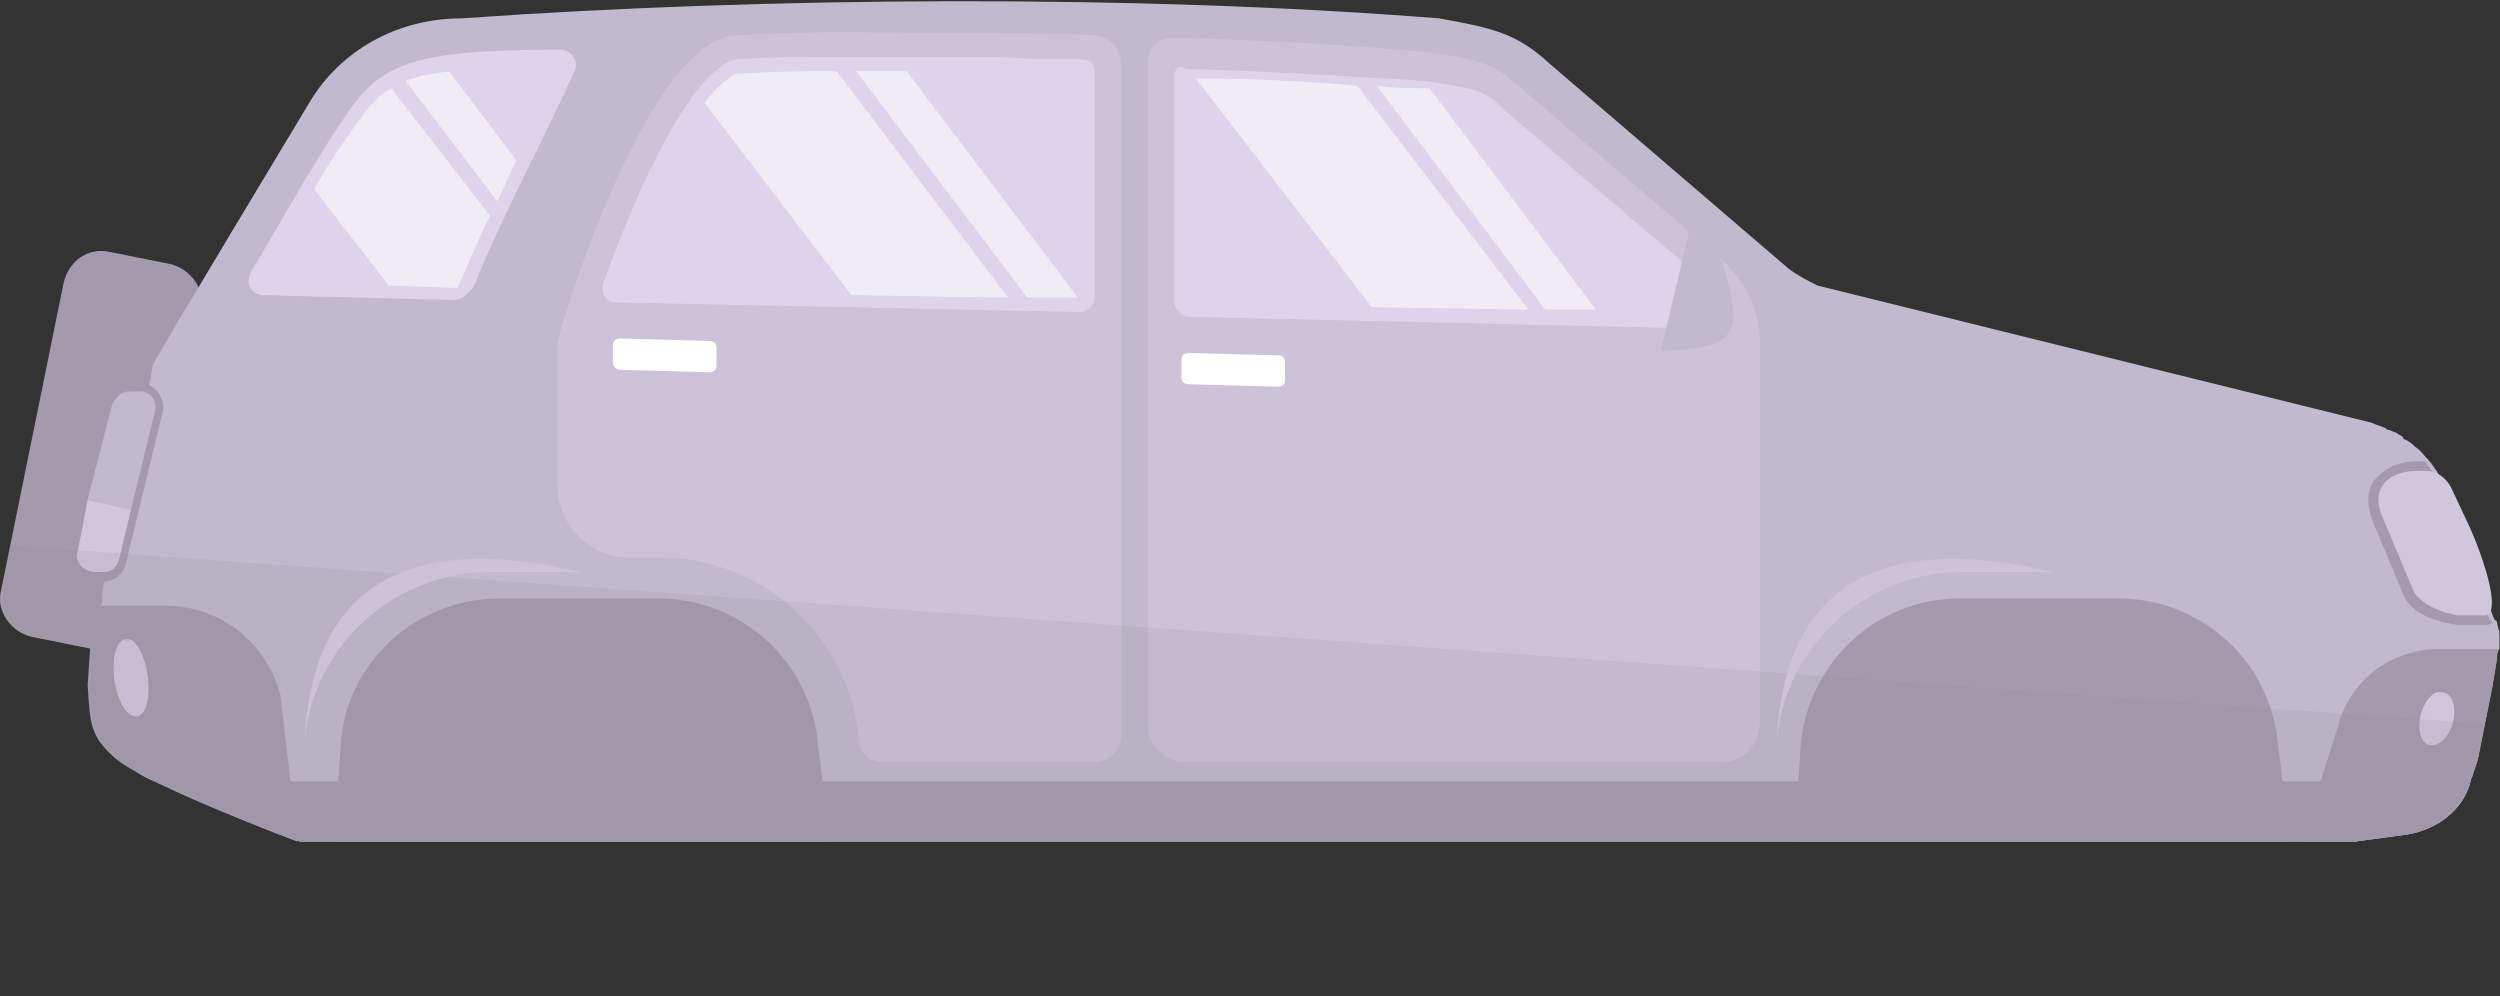 <svg width="251" height="100" viewBox="0 0 251 100" fill="none" xmlns="http://www.w3.org/2000/svg">
<rect x="0" y="0" width="251" height="100" fill="#333333" stroke="none"/>
<path d="M9.285 65.161L3.238 63.953C1.061 63.47 -0.391 61.295 0.093 59.361L6.383 28.429C6.866 26.254 8.802 24.804 10.979 25.287L17.026 26.495C19.203 26.979 20.654 29.154 20.171 31.087L13.881 62.02C13.639 64.195 11.462 65.645 9.285 65.161Z" fill="#A39BAD"/>
<path d="M9.529 63.953L9.045 70.236C9.529 72.411 10.496 74.103 11.948 75.794C12.915 77.002 14.125 77.969 15.576 78.453C16.06 78.694 16.544 78.936 17.027 78.936L30.09 84.494H236.428L241.749 83.769C244.652 83.286 247.313 81.352 248.039 78.453C248.039 78.211 248.281 77.969 248.281 77.728L248.522 77.002L248.764 76.278L250.216 69.028L250.7 66.128C250.7 65.886 250.7 65.403 250.941 65.161C250.941 64.678 250.941 64.195 250.941 63.711C250.941 63.228 250.7 62.745 250.7 62.503C250.7 62.503 250.7 62.261 250.458 62.261L245.378 48.97C245.136 48.245 244.894 47.761 244.652 47.278C244.41 47.037 244.168 46.553 243.926 46.312C243.443 45.828 242.959 45.103 242.475 44.862C242.233 44.62 241.991 44.378 241.508 44.137C241.508 44.137 241.266 44.137 241.266 43.895C241.024 43.653 240.782 43.653 240.54 43.412C240.298 43.412 240.056 43.17 239.814 43.17C239.572 43.17 239.572 42.928 239.33 42.928C238.847 42.687 238.605 42.687 238.121 42.445L182.485 28.67C181.517 28.187 180.55 27.704 179.582 26.979L155.634 6.437C152.248 3.296 149.829 2.813 144.507 1.846C114.028 -0.571 77.018 -0.329 46.297 1.846C40.008 1.846 34.202 4.987 31.058 10.304C31.058 10.304 15.334 36.403 15.334 36.645L15.092 38.095L10.496 58.153V58.395C10.254 59.12 10.254 59.845 10.254 60.57C9.287 61.778 9.287 62.745 9.529 63.953Z" fill="#C1B9CD"/>
<path d="M115.236 72.894V6.196C115.236 4.746 116.446 3.779 117.655 3.779C126.605 4.021 135.314 4.504 143.296 5.229C148.618 5.954 150.069 6.437 152.73 8.854L172.808 26.012C175.227 28.187 176.678 31.087 176.678 34.228V72.653C176.678 74.828 174.985 76.519 172.808 76.519H119.107C116.93 76.519 115.236 74.828 115.236 72.894Z" fill="#CCC3D9"/>
<path d="M117.896 7.646V30.12C117.896 31.087 118.622 31.812 119.59 31.812L172.081 33.02C173.049 33.02 173.775 32.054 173.291 31.087C172.807 30.12 172.081 29.154 171.114 28.187L151.036 11.029C149.101 9.096 148.134 8.854 143.054 8.129C135.555 7.646 127.572 7.163 119.106 6.921C118.38 6.438 117.896 6.921 117.896 7.646Z" fill="#DDD3EA"/>
<path d="M238.118 52.112L241.263 59.603C241.747 61.053 243.44 62.02 245.375 62.503C245.859 62.503 246.343 62.745 246.827 62.745H249.488C249.729 62.745 249.971 62.745 250.213 62.503C250.213 62.503 250.213 62.261 249.971 62.261L244.892 48.97C244.65 48.245 244.408 47.762 244.166 47.279C243.924 47.037 243.682 46.553 243.44 46.312H242.714C240.779 46.312 239.328 47.037 238.36 48.245C237.635 49.212 237.635 50.662 238.118 52.112Z" fill="#A39BAD"/>
<path d="M239.085 51.628L242.23 59.12C242.714 60.328 244.165 61.053 245.617 61.536C246.1 61.536 246.342 61.778 246.826 61.778H249.487C250.455 61.778 250.455 59.845 249.245 56.22C248.278 53.32 247.31 51.628 246.1 48.97C245.617 48.003 244.649 47.278 243.681 47.278H242.714C239.569 47.278 238.118 49.212 239.085 51.628Z" fill="#D0C7DD"/>
<path d="M15.576 78.452C16.06 78.694 16.544 78.936 17.028 78.936L30.09 84.494H236.428L241.749 83.769C244.652 83.285 247.313 81.352 248.039 78.452H15.576Z" fill="#A39BAD"/>
<path d="M231.105 84.494H236.427L241.749 83.769C244.652 83.286 247.313 81.353 248.038 78.453C248.038 78.211 248.28 77.969 248.28 77.728L248.522 77.003L248.764 76.278L250.215 69.028L250.699 66.128C250.699 65.886 250.699 65.403 250.941 65.161H244.894C240.056 65.161 235.943 68.303 234.734 72.895L231.105 84.494Z" fill="#A39BAD"/>
<path d="M8.801 68.787C9.043 72.653 9.043 73.861 11.462 76.036C14.364 78.695 29.846 84.495 29.846 84.495L28.152 69.753C26.701 64.437 22.105 60.812 16.541 60.812H9.285C9.285 61.778 8.801 68.787 8.801 68.787Z" fill="#A39BAD"/>
<path d="M242.958 72.169C242.716 73.619 243.2 74.828 244.168 74.828C245.135 74.828 246.103 73.619 246.345 72.169C246.587 70.719 246.103 69.511 245.135 69.511C244.168 69.269 243.2 70.719 242.958 72.169Z" fill="#D0C7DD"/>
<path d="M14.849 68.061C15.091 70.236 14.607 71.928 13.639 71.928C12.671 71.928 11.704 70.236 11.462 68.061C11.22 65.886 11.704 64.195 12.671 64.195C13.639 63.953 14.607 65.886 14.849 68.061Z" fill="#D0C7DD"/>
<path d="M9.527 58.395H10.253C11.463 58.395 12.43 57.67 12.672 56.462L16.3 41.479C16.542 40.754 16.3 40.029 15.817 39.304C15.333 38.82 14.607 38.337 13.882 38.337L9.527 58.395Z" fill="#A39BAD"/>
<path d="M8.802 50.178L13.156 51.145L11.947 56.22C11.705 56.945 11.221 57.428 10.495 57.428H9.528C8.318 57.428 7.35 56.22 7.834 55.253L8.802 50.178Z" fill="#D0C7DD"/>
<path d="M11.22 40.753C11.462 40.028 12.187 39.303 12.913 39.303H14.123C15.09 39.303 15.816 40.27 15.574 41.237L13.155 51.145L8.801 50.178L11.22 40.753Z" fill="#C1B9CD"/>
<path d="M174.017 31.328C174.259 34.953 170.63 34.953 167.727 35.195C167.485 35.195 167.002 35.195 166.76 35.195L169.904 21.904C172.081 22.87 173.775 28.187 174.017 31.328Z" fill="#C1B9CD"/>
<g opacity="0.75">
<path opacity="0.75" d="M120.074 7.887L137.733 30.845L153.456 31.087L136.281 8.612C130.96 8.129 125.638 7.887 120.074 7.887Z" fill="white"/>
<path opacity="0.75" d="M138.217 8.612L155.15 31.087H160.229L143.539 8.854C143.297 8.854 143.055 8.854 142.813 8.854C141.361 8.854 139.91 8.854 138.217 8.612Z" fill="white"/>
</g>
<path d="M180.307 84.494H229.654L229.17 78.452L228.686 74.585C227.96 66.369 220.945 60.086 212.721 60.086H196.756C188.289 60.086 181.516 66.611 180.79 74.827L180.549 78.452L180.307 84.494Z" fill="#A39BAD"/>
<path d="M73.872 3.538C82.58 3.054 86.934 3.296 95.159 3.296C99.997 3.296 104.835 3.296 109.673 3.538C111.124 3.538 112.575 4.746 112.575 6.437V73.861C112.575 75.311 111.366 76.519 109.915 76.519H88.628C87.418 76.519 86.209 75.552 86.209 74.344V74.103C85.241 63.953 76.533 55.978 66.373 55.978H63.228C59.358 55.978 55.972 52.836 55.972 48.728V34.47C55.73 34.47 64.68 4.021 73.872 3.538Z" fill="#CCC3D9"/>
<path d="M45.572 30.12L26.462 29.637C25.252 29.637 24.527 28.429 25.252 27.22C28.155 22.387 31.3 16.587 34.444 11.996C38.073 6.438 40.976 4.988 56.215 4.988C57.425 4.988 58.15 6.196 57.667 7.162C55.006 13.204 50.168 22.145 47.507 28.912C46.781 29.637 46.297 30.12 45.572 30.12Z" fill="#DDD3EA"/>
<path d="M61.777 30.362L108.463 31.329C109.189 31.329 109.914 30.604 109.914 29.879V7.646C109.914 6.438 109.673 5.954 108.463 5.954C105.318 5.954 103.383 5.954 100.239 5.713C98.545 5.713 96.852 5.713 95.159 5.713C92.74 5.713 90.563 5.713 88.627 5.713C86.934 5.713 85.241 5.713 83.548 5.713C80.403 5.713 77.5 5.713 74.114 5.954C73.63 5.954 72.904 6.196 72.42 6.679C68.792 9.096 64.196 18.279 60.568 28.429C60.326 29.395 60.809 30.362 61.777 30.362Z" fill="#DDD3EA"/>
<path d="M33.717 84.494H83.064L82.58 78.452L82.096 74.585C81.37 66.369 74.355 60.086 66.131 60.086H50.166C41.699 60.086 34.684 66.611 34.201 74.827L33.959 78.452L33.717 84.494Z" fill="#A39BAD"/>
<path d="M119.347 38.578L128.297 38.82C128.781 38.82 129.023 38.578 129.023 38.095V36.404C129.023 35.92 128.781 35.679 128.297 35.679L119.347 35.437C118.863 35.437 118.621 35.679 118.621 36.162V37.853C118.621 38.337 118.863 38.578 119.347 38.578Z" fill="white"/>
<path d="M62.263 37.128L71.213 37.37C71.697 37.37 71.939 37.128 71.939 36.645V34.953C71.939 34.47 71.697 34.228 71.213 34.228L62.263 33.987C61.779 33.987 61.537 34.228 61.537 34.712V36.403C61.537 36.887 62.021 37.128 62.263 37.128Z" fill="white"/>
<path opacity="0.15" d="M1.061 54.77L249.247 72.653L248.521 76.278L248.279 77.003L248.037 77.728C248.037 77.969 248.037 78.211 247.796 78.453C247.07 81.353 244.409 83.528 241.506 83.769L236.185 84.494H230.863H229.653H180.306H83.064H33.717H30.089C30.089 84.494 14.365 78.694 11.704 76.036C9.286 73.861 9.286 72.653 9.044 68.786C9.044 68.786 9.044 67.094 9.286 65.161L3.48 63.953C1.303 63.47 -0.148 61.295 0.335 59.361L1.061 54.77Z" fill="#8E8796"/>
<path d="M58.39 57.428H49.198C39.522 57.428 31.298 64.92 30.572 74.586C31.056 63.953 35.652 52.111 58.39 57.428Z" fill="#CCC3D9"/>
<path d="M206.189 57.428H196.997C187.321 57.428 179.097 64.92 178.371 74.586C178.855 63.953 183.451 52.111 206.189 57.428Z" fill="#CCC3D9"/>
<g opacity="0.75">
<path opacity="0.75" d="M70.727 10.304L85.482 29.637L101.206 29.879L84.031 7.163H83.547C80.402 7.163 77.5 7.163 74.113 7.405C73.871 7.405 73.629 7.405 73.145 7.888C72.42 8.371 71.694 9.096 70.727 10.304Z" fill="white"/>
<path opacity="0.75" d="M85.965 7.163L103.139 29.879H108.219L91.045 7.163C90.561 7.163 90.077 7.163 89.593 7.163H88.384C87.416 7.163 86.691 7.163 85.965 7.163Z" fill="white"/>
</g>
<g opacity="0.75">
<path opacity="0.75" d="M31.539 19.004L39.038 28.671L45.811 28.912C45.811 28.912 46.053 28.912 46.053 28.671C47.02 26.496 47.988 24.079 49.197 21.663L39.28 8.855C37.587 9.821 36.619 11.271 35.409 12.963C34.2 14.654 32.748 16.829 31.539 19.004Z" fill="white"/>
<path opacity="0.75" d="M40.73 8.129L49.922 20.212C50.648 18.762 51.132 17.554 51.858 16.104L45.085 7.163C43.149 7.404 41.94 7.646 40.73 8.129Z" fill="white"/>
</g>
</svg>
